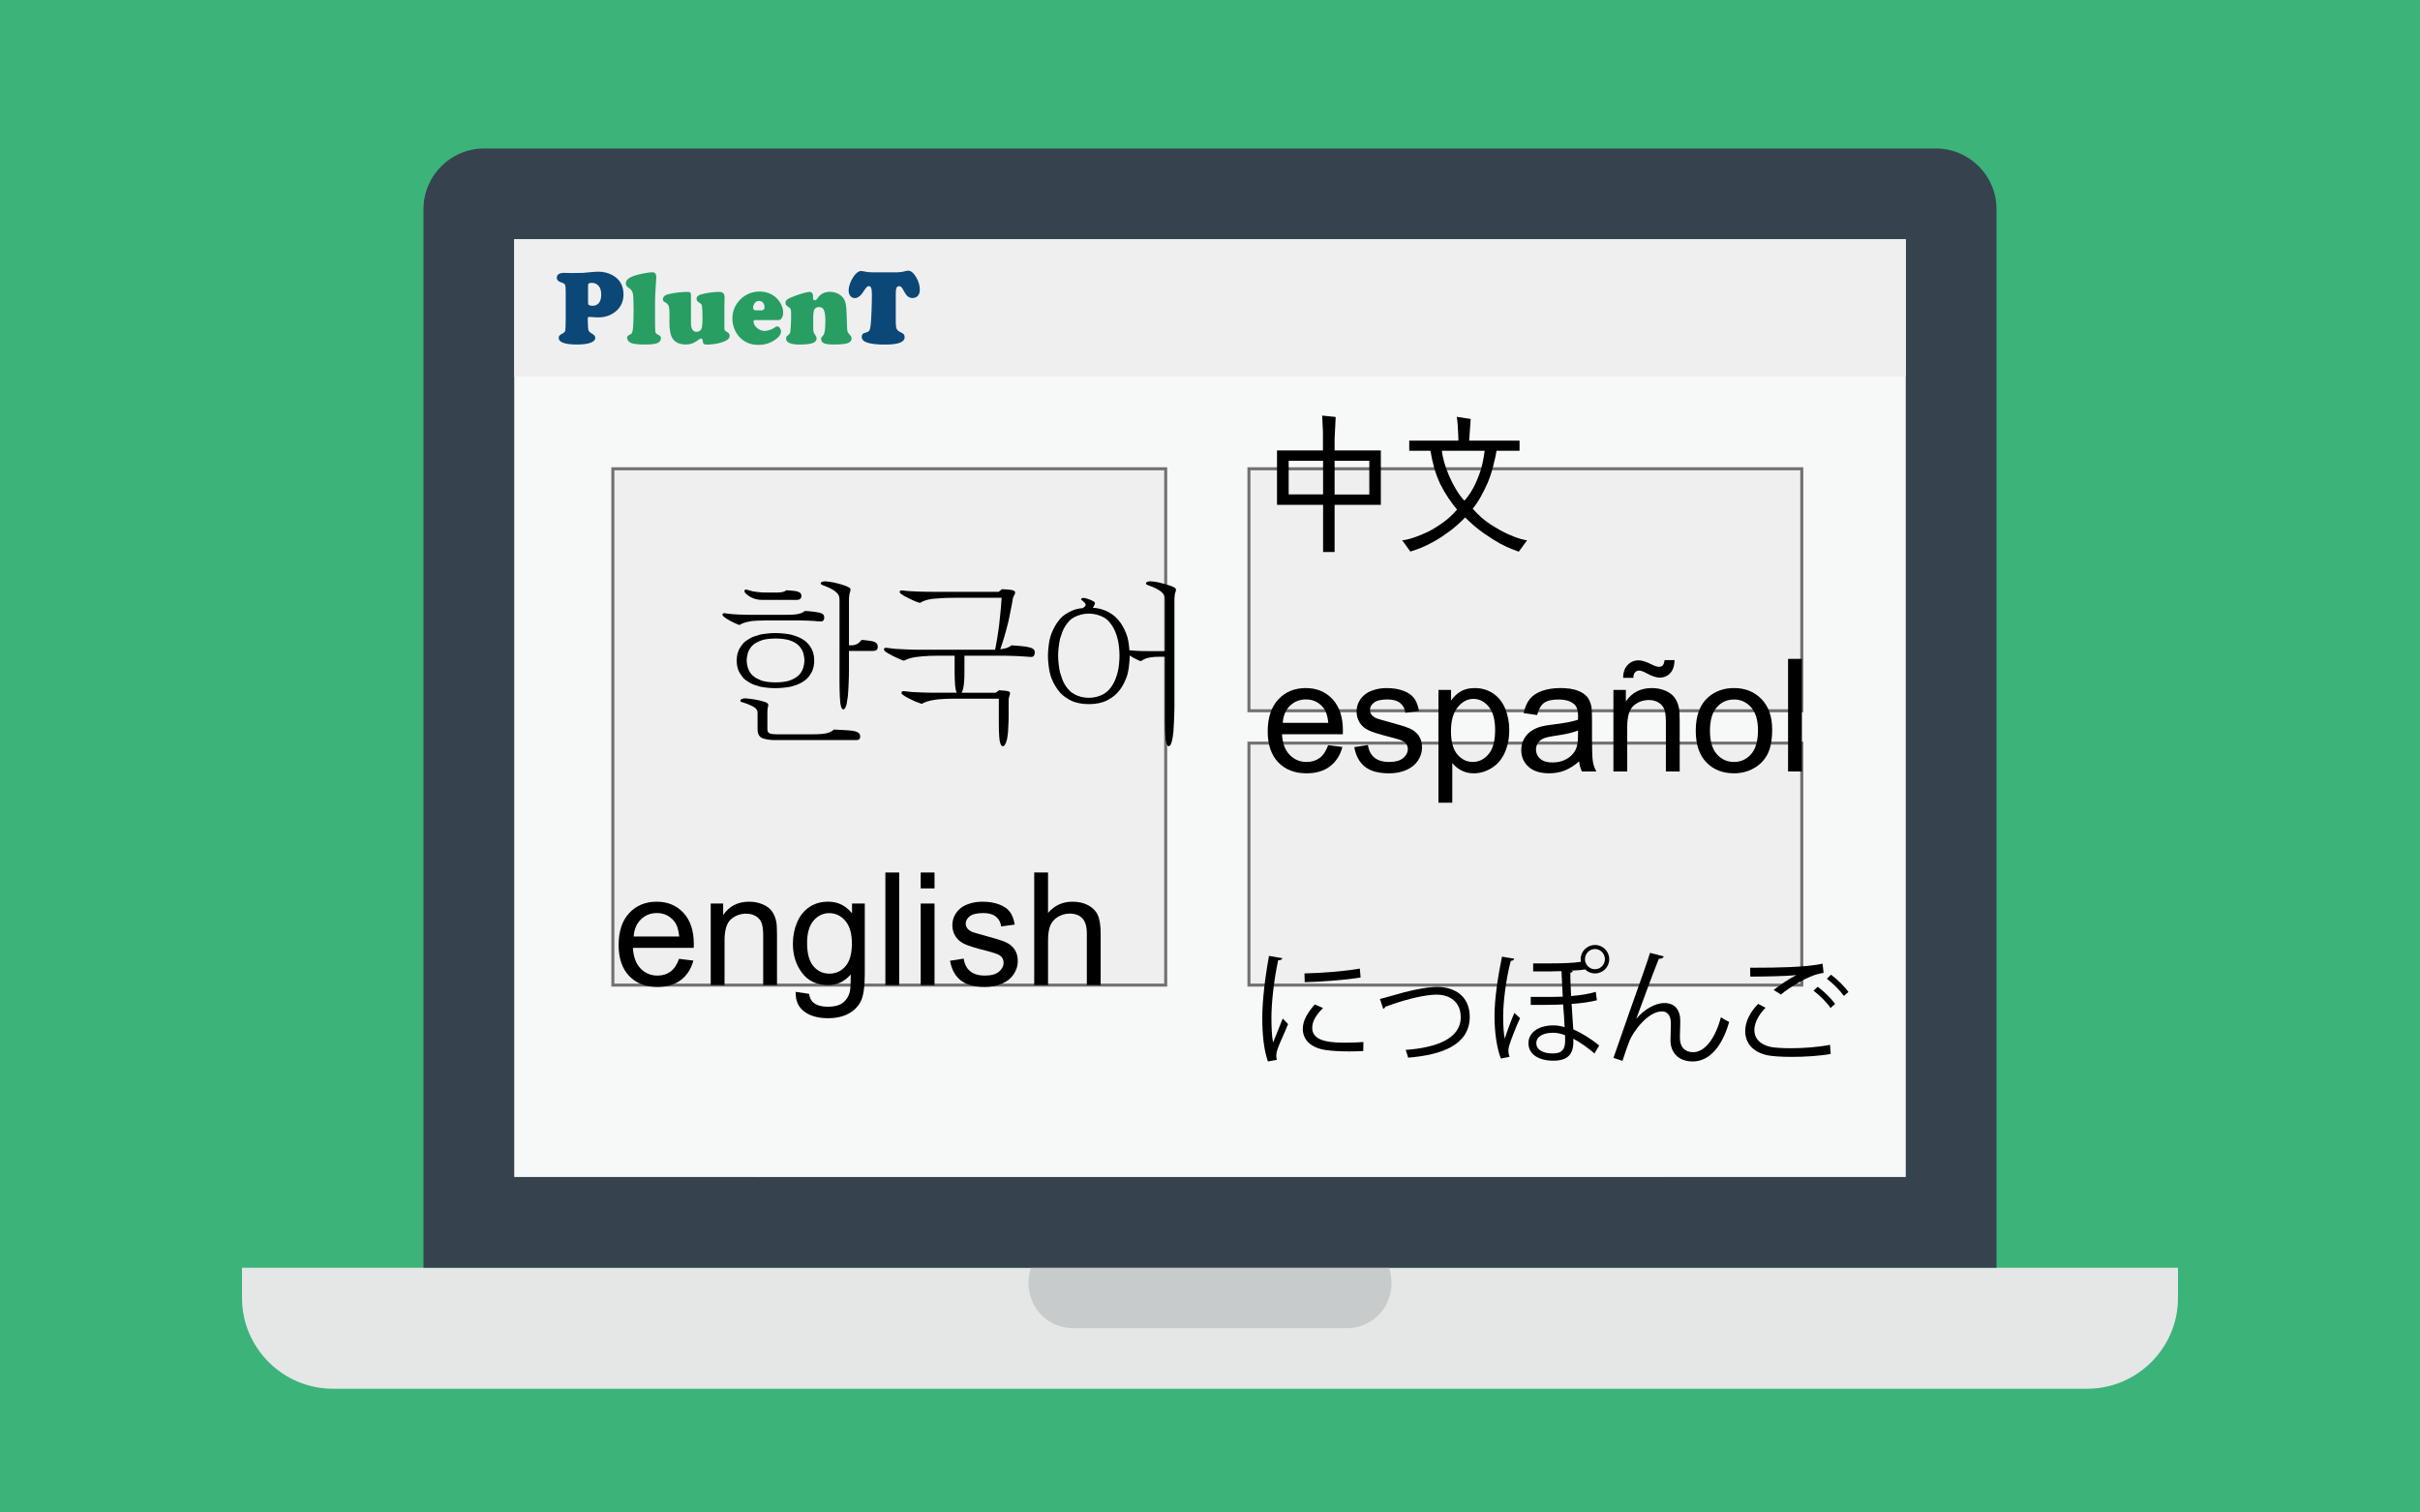 <?xml version="1.0" encoding="utf-8"?>
<!-- Generator: Adobe Illustrator 17.0.0, SVG Export Plug-In . SVG Version: 6.00 Build 0)  -->
<!DOCTYPE svg PUBLIC "-//W3C//DTD SVG 1.1//EN" "http://www.w3.org/Graphics/SVG/1.1/DTD/svg11.dtd">
<svg version="1.1" id="레이어_1" xmlns="http://www.w3.org/2000/svg" xmlns:xlink="http://www.w3.org/1999/xlink" x="0px"
	 y="0px" width="400px" height="250px" viewBox="0 0 400 250" enable-background="new 0 0 400 250" xml:space="preserve">
<rect fill="#3BB379" width="400" height="250"/>
<g>
	<path fill="#E4E7E6" d="M360,209.546v5c0,8.25-6.75,15-15,15H55c-8.25-0.001-15-6.75-15-15v-5H360L360,209.546z"/>
	<path fill="#C8CBCB" d="M177.5,204.546h45c4.25,0,7.5,3.25,7.5,7.5s-3.25,7.5-7.5,7.5h-45c-4.25,0-7.5-3.25-7.5-7.5
		C170,208.046,173.25,204.546,177.5,204.546z"/>
	<path fill="#36434E" d="M80,24.546h240c5.5,0,10,4.5,10,10v175H70v-175C70,29.046,74.5,24.546,80,24.546z"/>
	<path fill="#455663" d="M85,39.545h230v155H85V39.545z"/>
	<path fill="#7D8892" d="M140,174.545h120c8.25,0,15,6.75,15,15v5H125v-5C125,181.295,131.75,174.545,140,174.545z"/>
	<path fill="#E4E7E6" d="M155,164.545c5.5,0,10,4.5,10,10c0,5.5-4.5,10-10,10s-10-4.5-10-10C145,169.045,149.5,164.545,155,164.545z
		"/>
	<path fill="#E7C260" d="M185,164.545c5.5,0,10,4.5,10,10c0,5.5-4.5,10-10,10c-5.5,0-10-4.5-10-10
		C175,169.045,179.5,164.545,185,164.545z"/>
	<path fill="#E4E7E6" d="M215,164.545c5.5,0,10,4.5,10,10c0,5.5-4.5,10-10,10c-5.5,0-10-4.5-10-10
		C205,169.045,209.5,164.545,215,164.545z M245,164.545c5.5,0,10,4.5,10,10c0,5.5-4.5,10-10,10c-5.5,0-10-4.5-10-10
		C235,169.045,239.5,164.545,245,164.545z"/>
</g>
<rect x="85" y="39.545" fill="#F7F8F8" width="230" height="155"/>
<rect x="85" y="39.545" fill="#EFEFEF" width="230" height="22.708"/>
<rect x="101.299" y="77.483" fill="#EFEFEF" stroke="#727171" stroke-width="0.5" stroke-miterlimit="10" width="91.379" height="85.345"/>
<rect x="206.437" y="77.483" fill="#EFEFEF" stroke="#727171" stroke-width="0.5" stroke-miterlimit="10" width="91.379" height="40"/>
<rect x="206.437" y="122.828" fill="#EFEFEF" stroke="#727171" stroke-width="0.5" stroke-miterlimit="10" width="91.379" height="40"/>
<g>
	<path fill="#0B4777" d="M93.507,52.714V48.18c0-0.586-0.038-0.958-0.115-1.116c-0.076-0.158-0.284-0.286-0.622-0.384
		c-0.491-0.149-0.737-0.408-0.737-0.776c0-0.259,0.103-0.457,0.311-0.595c0.207-0.138,0.508-0.207,0.901-0.207
		c0.131,0,0.456,0.009,0.974,0.026h0.491c0.906-0.006,1.437-0.013,1.593-0.022c0.155-0.008,0.711-0.059,1.667-0.151
		c0.317-0.034,0.606-0.052,0.868-0.052c0.895,0,1.692,0.193,2.391,0.578c1.217,0.667,1.826,1.724,1.826,3.172
		c0,1.172-0.426,2.112-1.278,2.819c-0.802,0.661-1.774,0.991-2.915,0.991c-0.29,0-0.644-0.02-1.064-0.06
		c-0.224-0.017-0.363-0.026-0.418-0.026c-0.158,0-0.238,0.095-0.238,0.284v0.052l0.057,1.414c0.011,0.276,0.059,0.482,0.143,0.616
		c0.085,0.135,0.258,0.275,0.52,0.418c0.355,0.201,0.532,0.419,0.532,0.655c0,0.362-0.262,0.641-0.786,0.836
		c-0.524,0.195-1.266,0.293-2.227,0.293c-2.02,0-3.03-0.365-3.03-1.095c0-0.173,0.044-0.304,0.131-0.396
		c0.087-0.092,0.292-0.224,0.614-0.396c0.196-0.109,0.311-0.261,0.344-0.457C93.474,54.406,93.496,53.777,93.507,52.714z
		 M97.2,47.085v2.931c0,0.224,0.046,0.359,0.139,0.405c0.158,0.081,0.357,0.121,0.598,0.121c0.361,0,0.663-0.106,0.909-0.319
		c0.355-0.304,0.532-0.816,0.532-1.534c0-0.747-0.208-1.287-0.623-1.62c-0.262-0.212-0.579-0.319-0.95-0.319
		C97.402,46.749,97.2,46.861,97.2,47.085z"/>
	<path fill="#289E62" d="M108.272,49.938v2.767c0,1.224,0.018,1.937,0.053,2.138c0.036,0.201,0.171,0.356,0.405,0.465
		c0.202,0.092,0.337,0.178,0.405,0.259c0.068,0.081,0.103,0.195,0.103,0.345c0,0.19-0.064,0.362-0.192,0.517
		c-0.129,0.155-0.299,0.264-0.512,0.328c-0.393,0.126-1.056,0.19-1.99,0.19c-1.054,0-1.794-0.084-2.219-0.25
		c-0.197-0.074-0.358-0.191-0.483-0.349c-0.126-0.158-0.188-0.323-0.188-0.496c0-0.138,0.034-0.244,0.103-0.319
		c0.068-0.075,0.217-0.164,0.446-0.267c0.213-0.098,0.344-0.365,0.393-0.802c0.087-0.747,0.131-1.81,0.131-3.189
		c0-1.402-0.038-2.304-0.115-2.707c-0.076-0.402-0.268-0.701-0.573-0.897c-0.229-0.138-0.387-0.269-0.471-0.392
		c-0.085-0.123-0.127-0.274-0.127-0.452c0-0.282,0.128-0.527,0.385-0.737c0.256-0.21,0.666-0.404,1.228-0.582
		c0.377-0.121,0.865-0.236,1.466-0.345c0.601-0.109,1.037-0.164,1.31-0.164c0.431,0,0.647,0.282,0.647,0.845
		c0,0.184-0.027,0.606-0.082,1.267C108.323,48.14,108.283,49.082,108.272,49.938z"/>
	<path fill="#289E62" d="M114.209,48.68v4.672c0,1,0.314,1.5,0.942,1.5c0.158,0,0.314-0.047,0.467-0.142
		c0.153-0.095,0.259-0.211,0.319-0.349c0.12-0.276,0.18-0.891,0.18-1.845c0-0.942-0.03-1.586-0.09-1.931
		c-0.022-0.143-0.06-0.248-0.115-0.315c-0.055-0.066-0.158-0.142-0.311-0.229c-0.311-0.173-0.467-0.391-0.467-0.655
		c0-0.356,0.267-0.603,0.802-0.741c1.015-0.264,2.017-0.396,3.005-0.396c0.551,0,0.827,0.308,0.827,0.922
		c0,0.063-0.003,0.193-0.008,0.388c-0.011,0.276-0.02,0.612-0.024,1.008v3.801c0,0.195,0.158,0.374,0.475,0.535
		c0.267,0.138,0.401,0.339,0.401,0.603c0,0.517-0.582,0.917-1.744,1.198c-0.683,0.167-1.343,0.25-1.982,0.25
		c-0.262,0-0.441-0.032-0.536-0.095c-0.096-0.063-0.151-0.187-0.168-0.371c-0.027-0.356-0.131-0.535-0.311-0.535
		c-0.065,0-0.126,0.016-0.18,0.047c-0.055,0.032-0.221,0.148-0.5,0.349c-0.552,0.396-1.144,0.595-1.777,0.595
		c-1.048,0-1.788-0.319-2.219-0.957c-0.366-0.535-0.549-1.434-0.549-2.698c0-0.471,0.002-0.873,0.008-1.207c0-0.195,0-0.328,0-0.396
		c0-0.494-0.042-0.858-0.127-1.09c-0.085-0.233-0.239-0.415-0.463-0.548c-0.213-0.115-0.348-0.207-0.405-0.276
		s-0.086-0.164-0.086-0.284c0-0.437,0.314-0.727,0.942-0.871c1.07-0.247,2.14-0.371,3.21-0.371
		C114.048,48.249,114.209,48.392,114.209,48.68z"/>
	<path fill="#289E62" d="M128.654,52.912h-3.849c-0.169,0-0.254,0.077-0.254,0.233c0,0.374,0.192,0.726,0.577,1.056
		c0.385,0.33,0.798,0.496,1.241,0.496c0.262,0,0.553-0.053,0.872-0.16c0.319-0.106,0.583-0.237,0.79-0.392
		c0.186-0.138,0.333-0.207,0.442-0.207c0.142,0,0.281,0.092,0.418,0.276c0.136,0.184,0.205,0.374,0.205,0.569
		c0,0.414-0.246,0.813-0.737,1.198c-0.868,0.684-1.87,1.026-3.005,1.026c-1.147,0-2.108-0.35-2.882-1.052
		c-0.377-0.345-0.688-0.761-0.934-1.25c-0.322-0.649-0.483-1.333-0.483-2.052c0-0.965,0.278-1.833,0.835-2.603
		c0.48-0.667,1.092-1.164,1.834-1.491c0.557-0.247,1.16-0.371,1.81-0.371c1.037,0,1.919,0.31,2.645,0.931
		c0.366,0.31,0.661,0.678,0.884,1.104c0.256,0.483,0.385,0.954,0.385,1.414c0,0.374-0.073,0.68-0.221,0.918
		C129.08,52.793,128.889,52.912,128.654,52.912z M125.018,51.3h0.827c0.349,0,0.524-0.169,0.524-0.509
		c0-0.31-0.085-0.563-0.254-0.758c-0.169-0.195-0.391-0.293-0.663-0.293c-0.306,0-0.546,0.126-0.721,0.379
		c-0.164,0.236-0.246,0.474-0.246,0.715c0,0.172,0.04,0.293,0.119,0.362C124.684,51.266,124.821,51.3,125.018,51.3z"/>
	<path fill="#289E62" d="M139.914,51.369l0.115,3.034c0.011,0.23,0.045,0.4,0.102,0.509c0.058,0.109,0.225,0.319,0.504,0.629
		c0.082,0.092,0.123,0.221,0.123,0.388c0,0.379-0.216,0.644-0.647,0.793c-0.431,0.149-1.201,0.224-2.31,0.224
		c-0.753,0-1.285-0.069-1.597-0.207c-0.322-0.144-0.483-0.376-0.483-0.698c0-0.115,0.017-0.2,0.049-0.254
		c0.033-0.055,0.142-0.188,0.328-0.401c0.218-0.241,0.328-1.046,0.328-2.414c0-0.793-0.087-1.379-0.262-1.759
		c-0.142-0.304-0.404-0.457-0.786-0.457c-0.366,0-0.617,0.124-0.754,0.37c-0.136,0.247-0.205,0.695-0.205,1.345v1.707
		c0,0.339,0.02,0.572,0.062,0.698c0.041,0.126,0.176,0.37,0.405,0.732c0.06,0.103,0.09,0.221,0.09,0.354
		c0,0.339-0.224,0.589-0.672,0.75c-0.448,0.161-1.146,0.241-2.096,0.241c-1.518,0-2.277-0.33-2.277-0.991
		c0-0.138,0.023-0.243,0.07-0.315c0.046-0.072,0.157-0.174,0.331-0.306c0.142-0.109,0.232-0.234,0.27-0.375
		c0.038-0.141,0.073-0.487,0.107-1.039c0.038-0.655,0.057-1.342,0.057-2.06c0-0.396-0.029-0.656-0.086-0.78
		c-0.058-0.123-0.223-0.274-0.496-0.452c-0.235-0.155-0.352-0.345-0.352-0.569c0-0.23,0.095-0.418,0.286-0.565
		c0.191-0.146,0.584-0.332,1.179-0.556c0.524-0.195,1.029-0.361,1.515-0.496c0.486-0.135,0.819-0.203,0.999-0.203
		c0.164,0,0.302,0.063,0.413,0.19c0.112,0.126,0.168,0.276,0.168,0.448c0,0.017-0.003,0.089-0.008,0.216
		c-0.006,0.046-0.008,0.086-0.008,0.121c0,0.276,0.109,0.414,0.328,0.414c0.131,0,0.27-0.109,0.418-0.328
		c0.47-0.712,1.152-1.069,2.047-1.069c0.688,0,1.277,0.19,1.769,0.569c0.344,0.27,0.584,0.588,0.721,0.952
		C139.796,50.126,139.881,50.662,139.914,51.369z"/>
	<path fill="#0B4777" d="M144.098,45.008h4.316c0.464-0.017,0.887-0.083,1.269-0.198c0.164-0.046,0.308-0.069,0.434-0.069
		c0.442,0,0.872,0.345,1.29,1.034c0.418,0.69,0.627,1.4,0.627,2.129c0,0.5-0.145,0.865-0.434,1.095
		c-0.218,0.173-0.481,0.259-0.786,0.259c-0.29,0-0.54-0.085-0.754-0.254c-0.213-0.169-0.423-0.449-0.631-0.84
		c-0.18-0.356-0.322-0.589-0.426-0.698c-0.104-0.109-0.229-0.164-0.377-0.164c-0.202,0-0.347,0.089-0.434,0.267
		c-0.087,0.178-0.131,0.471-0.131,0.879v4.827c0,0.494,0.049,0.853,0.148,1.077s0.284,0.396,0.557,0.517
		c0.295,0.133,0.496,0.257,0.602,0.375c0.107,0.118,0.16,0.28,0.16,0.487c0,0.414-0.266,0.721-0.798,0.923s-1.35,0.302-2.453,0.302
		c-1.354,0-2.358-0.118-3.013-0.353c-0.551-0.195-0.827-0.511-0.827-0.948c0-0.236,0.098-0.419,0.295-0.552
		c0.049-0.029,0.243-0.098,0.582-0.207c0.208-0.063,0.351-0.184,0.43-0.362c0.079-0.178,0.143-0.52,0.193-1.026
		c0.044-0.448,0.084-1.173,0.123-2.176c0.038-1.003,0.057-1.872,0.057-2.607c0-0.517-0.038-0.885-0.115-1.104
		c-0.076-0.218-0.202-0.328-0.377-0.328c-0.213,0-0.42,0.161-0.623,0.483c-0.366,0.586-0.666,0.974-0.901,1.164
		c-0.278,0.224-0.548,0.336-0.811,0.336c-0.295,0-0.538-0.116-0.729-0.349c-0.191-0.233-0.287-0.53-0.287-0.892
		c0-0.356,0.077-0.749,0.229-1.177c0.153-0.428,0.357-0.823,0.614-1.185c0.415-0.586,0.824-0.879,1.228-0.879
		c0.109,0,0.235,0.017,0.377,0.052c0.295,0.063,0.536,0.107,0.725,0.129C143.635,44.996,143.853,45.008,144.098,45.008z"/>
</g>
<g>
	<path d="M126.494,102.552c-0.368,0-0.832,0.015-1.392,0.043c-0.561,0.029-0.918,0.063-1.073,0.102
		c-0.251,0.039-0.483,0.087-0.696,0.145c-0.213,0.058-0.368,0.106-0.464,0.145c-0.097,0.039-0.203,0.087-0.319,0.145
		c-0.116,0.058-0.222,0.116-0.319,0.174c-0.039,0-0.15-0.039-0.333-0.116c-0.184-0.077-0.363-0.155-0.537-0.232
		c-0.213-0.097-0.425-0.203-0.638-0.319c-0.213-0.116-0.426-0.241-0.638-0.377c-0.136-0.097-0.281-0.203-0.435-0.319
		c-0.155-0.116-0.232-0.232-0.232-0.348c0-0.097,0.039-0.164,0.116-0.203c0.077-0.039,0.174-0.048,0.29-0.029
		c0.097,0.02,0.271,0.043,0.522,0.072c0.251,0.029,0.464,0.054,0.638,0.073c0.193,0.02,0.58,0.043,1.16,0.072
		c0.58,0.029,1.131,0.044,1.653,0.044h6.061c0.329,0,0.706-0.01,1.131-0.029c0.425-0.019,0.783-0.067,1.073-0.145
		c0.193-0.039,0.381-0.106,0.565-0.203c0.184-0.096,0.314-0.183,0.392-0.261c0.271,0.02,0.512,0.034,0.725,0.043
		c0.212,0.01,0.435,0.034,0.667,0.072c0.174,0.02,0.348,0.044,0.522,0.073c0.174,0.029,0.357,0.063,0.551,0.102
		c0.174,0.039,0.343,0.116,0.507,0.232s0.247,0.31,0.247,0.58c0,0.193-0.048,0.348-0.145,0.464s-0.242,0.174-0.435,0.174
		c-0.077,0-0.237-0.009-0.479-0.029c-0.242-0.019-0.459-0.039-0.652-0.058c-0.193-0.019-0.585-0.039-1.174-0.058
		c-0.59-0.019-1.04-0.029-1.349-0.029H126.494z M128.175,113.746c-0.503,0-0.996-0.029-1.479-0.087s-0.851-0.116-1.102-0.174
		c-0.29-0.077-0.585-0.169-0.884-0.275c-0.3-0.106-0.565-0.227-0.797-0.363c-0.194-0.116-0.392-0.247-0.595-0.392
		s-0.362-0.285-0.479-0.42c-0.135-0.154-0.266-0.329-0.392-0.522c-0.126-0.193-0.228-0.357-0.304-0.493
		c-0.116-0.251-0.208-0.532-0.275-0.841c-0.068-0.309-0.102-0.638-0.102-0.986s0.033-0.677,0.102-0.986
		c0.067-0.309,0.159-0.589,0.275-0.841c0.077-0.154,0.178-0.323,0.304-0.507c0.125-0.184,0.256-0.353,0.392-0.508
		c0.116-0.135,0.275-0.275,0.479-0.42s0.401-0.275,0.595-0.392c0.232-0.135,0.498-0.256,0.797-0.362
		c0.299-0.106,0.594-0.198,0.884-0.275c0.251-0.058,0.619-0.116,1.102-0.174c0.483-0.058,0.976-0.087,1.479-0.087
		c0.502,0,0.996,0.029,1.479,0.087c0.483,0.058,0.851,0.116,1.102,0.174c0.29,0.077,0.584,0.169,0.885,0.275
		c0.299,0.106,0.565,0.228,0.797,0.362c0.212,0.116,0.416,0.247,0.609,0.392c0.193,0.145,0.348,0.286,0.464,0.42
		c0.155,0.155,0.29,0.324,0.406,0.508c0.116,0.184,0.212,0.353,0.29,0.507c0.116,0.251,0.208,0.532,0.275,0.841
		c0.067,0.31,0.102,0.638,0.102,0.986s-0.034,0.677-0.102,0.986c-0.068,0.31-0.16,0.59-0.275,0.841
		c-0.078,0.135-0.174,0.3-0.29,0.493c-0.116,0.193-0.251,0.368-0.406,0.522c-0.116,0.136-0.271,0.275-0.464,0.42
		c-0.193,0.145-0.396,0.276-0.609,0.392c-0.232,0.136-0.498,0.256-0.797,0.363c-0.3,0.106-0.595,0.198-0.885,0.275
		c-0.251,0.058-0.619,0.116-1.102,0.174S128.678,113.746,128.175,113.746z M126.377,116.008c0.135,0.039,0.271,0.102,0.406,0.188
		s0.203,0.188,0.203,0.305c0,0.135-0.024,0.28-0.072,0.435c-0.049,0.155-0.073,0.416-0.073,0.783v2.813
		c0,0.348,0.125,0.575,0.377,0.682c0.251,0.106,0.619,0.159,1.102,0.159h5.916c0.677,0,1.223-0.019,1.639-0.058
		c0.416-0.039,0.739-0.097,0.971-0.174c0.232-0.077,0.43-0.165,0.595-0.261c0.164-0.097,0.294-0.193,0.392-0.29
		c0.386,0.019,0.802,0.039,1.247,0.058c0.444,0.019,0.889,0.048,1.334,0.087c0.657,0.058,1.116,0.164,1.377,0.319
		c0.261,0.155,0.392,0.387,0.392,0.696c0,0.193-0.054,0.338-0.16,0.435c-0.106,0.097-0.256,0.145-0.45,0.145H128.06
		c-0.735,0-1.392-0.097-1.972-0.29s-0.87-0.706-0.87-1.537v-2.726c0-0.174-0.043-0.324-0.13-0.45
		c-0.087-0.125-0.179-0.227-0.275-0.304c-0.078-0.077-0.199-0.16-0.363-0.247s-0.314-0.16-0.449-0.218
		c-0.193-0.096-0.387-0.178-0.58-0.246c-0.193-0.068-0.358-0.121-0.493-0.16c-0.097-0.039-0.213-0.077-0.348-0.116
		c-0.136-0.039-0.203-0.096-0.203-0.174c0-0.135,0.077-0.242,0.232-0.319c0.154-0.077,0.357-0.116,0.609-0.116
		c0.135,0,0.377,0.024,0.725,0.073s0.638,0.092,0.87,0.13c0.251,0.039,0.531,0.097,0.841,0.174
		C125.961,115.882,126.204,115.95,126.377,116.008z M125.942,99.159c-0.387,0-0.745-0.048-1.073-0.145
		c-0.329-0.096-0.629-0.222-0.899-0.377c-0.193-0.116-0.396-0.266-0.609-0.449c-0.213-0.184-0.319-0.353-0.319-0.508
		c0-0.096,0.048-0.164,0.145-0.203c0.097-0.038,0.184-0.038,0.261,0c0.135,0.039,0.295,0.083,0.479,0.131s0.343,0.092,0.479,0.13
		c0.213,0.039,0.512,0.083,0.899,0.13c0.387,0.049,0.851,0.073,1.392,0.073h1.653c0.425,0,0.763-0.029,1.015-0.087
		c0.251-0.058,0.445-0.155,0.58-0.29c0.212,0.02,0.439,0.034,0.682,0.043c0.242,0.01,0.488,0.034,0.739,0.072
		c0.232,0.02,0.474,0.087,0.725,0.203c0.251,0.116,0.377,0.329,0.377,0.638c0,0.193-0.068,0.348-0.203,0.464
		c-0.136,0.116-0.319,0.174-0.551,0.174H125.942z M128.175,112.789c0.445,0,0.855-0.024,1.232-0.072
		c0.377-0.048,0.672-0.102,0.885-0.16c0.212-0.058,0.43-0.14,0.652-0.247c0.222-0.106,0.401-0.198,0.537-0.275
		c0.135-0.096,0.275-0.203,0.42-0.319c0.145-0.116,0.266-0.242,0.363-0.377c0.135-0.174,0.246-0.353,0.333-0.537
		c0.087-0.184,0.149-0.343,0.188-0.479c0.038-0.135,0.077-0.314,0.116-0.537c0.039-0.222,0.058-0.43,0.058-0.624
		c0-0.193-0.02-0.401-0.058-0.623c-0.039-0.222-0.078-0.401-0.116-0.537c-0.039-0.155-0.102-0.319-0.188-0.493
		c-0.087-0.174-0.199-0.348-0.333-0.522c-0.097-0.135-0.218-0.266-0.363-0.392c-0.145-0.125-0.286-0.227-0.42-0.304
		c-0.136-0.097-0.314-0.193-0.537-0.29s-0.44-0.174-0.652-0.232c-0.213-0.058-0.507-0.111-0.885-0.16
		c-0.377-0.048-0.788-0.073-1.232-0.073c-0.425,0-0.826,0.025-1.204,0.073c-0.377,0.048-0.672,0.102-0.884,0.16
		c-0.193,0.058-0.401,0.135-0.624,0.232c-0.223,0.097-0.411,0.193-0.565,0.29c-0.136,0.077-0.275,0.179-0.42,0.304
		c-0.145,0.126-0.266,0.256-0.363,0.392c-0.135,0.174-0.246,0.348-0.333,0.522c-0.087,0.174-0.15,0.338-0.188,0.493
		c-0.039,0.135-0.077,0.314-0.116,0.537c-0.039,0.222-0.058,0.43-0.058,0.623c0,0.194,0.019,0.402,0.058,0.624
		c0.039,0.223,0.077,0.402,0.116,0.537c0.039,0.136,0.102,0.295,0.188,0.479c0.087,0.184,0.198,0.362,0.333,0.537
		c0.097,0.135,0.218,0.261,0.363,0.377c0.145,0.116,0.285,0.223,0.42,0.319c0.154,0.078,0.343,0.169,0.565,0.275
		c0.222,0.107,0.43,0.189,0.624,0.247c0.212,0.058,0.507,0.112,0.884,0.16C127.349,112.765,127.75,112.789,128.175,112.789z
		 M140.674,106.67c0.232,0,0.439-0.024,0.624-0.073c0.184-0.048,0.372-0.14,0.565-0.275c0.116-0.097,0.227-0.198,0.333-0.305
		c0.106-0.106,0.179-0.188,0.218-0.246c0.212,0.019,0.435,0.039,0.667,0.058c0.232,0.02,0.464,0.049,0.696,0.087
		c0.367,0.039,0.677,0.13,0.928,0.275c0.251,0.145,0.377,0.382,0.377,0.71c0,0.251-0.068,0.43-0.203,0.537s-0.31,0.159-0.522,0.159
		h-4.031v3.045c0,0.31-0.005,0.706-0.015,1.189c-0.01,0.484-0.024,0.89-0.043,1.218c-0.02,0.348-0.039,0.725-0.058,1.131
		c-0.02,0.406-0.039,0.667-0.058,0.783c-0.02,0.135-0.043,0.314-0.072,0.537c-0.029,0.222-0.063,0.44-0.102,0.652
		c-0.02,0.174-0.058,0.333-0.116,0.479s-0.106,0.266-0.145,0.362c-0.039,0.078-0.087,0.141-0.145,0.188
		c-0.058,0.049-0.116,0.073-0.174,0.073c-0.097,0-0.169-0.039-0.217-0.116c-0.049-0.077-0.092-0.154-0.131-0.232
		c-0.02-0.077-0.043-0.174-0.072-0.29c-0.029-0.116-0.054-0.232-0.073-0.348c-0.02-0.135-0.034-0.285-0.043-0.449
		c-0.01-0.164-0.024-0.363-0.043-0.595c-0.02-0.328-0.034-0.763-0.043-1.305c-0.01-0.541-0.015-0.967-0.015-1.276V99.13
		c0-0.193-0.024-0.372-0.072-0.537c-0.048-0.164-0.111-0.294-0.188-0.392c-0.078-0.096-0.165-0.193-0.261-0.29
		c-0.097-0.096-0.203-0.184-0.319-0.261c-0.135-0.097-0.286-0.188-0.45-0.275c-0.164-0.087-0.304-0.16-0.42-0.218
		c-0.135-0.058-0.28-0.121-0.435-0.188c-0.155-0.067-0.29-0.121-0.406-0.16c-0.097-0.038-0.213-0.087-0.348-0.145
		c-0.135-0.058-0.203-0.135-0.203-0.232c0-0.116,0.077-0.203,0.232-0.261c0.154-0.058,0.328-0.087,0.522-0.087
		c0.116,0,0.367,0.029,0.754,0.087c0.386,0.058,0.734,0.126,1.044,0.203c0.251,0.058,0.507,0.126,0.769,0.203
		c0.261,0.078,0.526,0.165,0.797,0.261c0.193,0.078,0.377,0.165,0.551,0.261c0.174,0.097,0.261,0.223,0.261,0.377
		c0,0.078-0.02,0.174-0.058,0.29c-0.039,0.116-0.077,0.242-0.116,0.377c-0.02,0.116-0.039,0.271-0.058,0.464
		c-0.02,0.193-0.029,0.338-0.029,0.435v7.627H140.674z"/>
	<path d="M164.483,107.395c0.077-0.348,0.145-0.711,0.203-1.088s0.116-0.71,0.174-1c0.058-0.367,0.111-0.72,0.16-1.059
		c0.048-0.338,0.092-0.662,0.13-0.971c0.039-0.387,0.087-0.855,0.145-1.407c0.058-0.551,0.097-0.923,0.116-1.116
		c0.019-0.212,0.043-0.522,0.072-0.928c0.029-0.406,0.053-0.744,0.073-1.015h-7.975c-0.657,0-1.319,0.02-1.986,0.058
		c-0.667,0.039-1.165,0.078-1.494,0.116c-0.29,0.039-0.546,0.087-0.769,0.145c-0.223,0.058-0.411,0.116-0.565,0.174
		c-0.155,0.058-0.286,0.116-0.392,0.174c-0.106,0.058-0.208,0.116-0.304,0.174c-0.039,0-0.145-0.029-0.319-0.087
		c-0.174-0.058-0.329-0.116-0.464-0.174c-0.136-0.058-0.28-0.121-0.435-0.188c-0.155-0.067-0.31-0.14-0.464-0.217
		c-0.155-0.077-0.314-0.16-0.479-0.247c-0.165-0.087-0.324-0.169-0.479-0.247c-0.136-0.096-0.29-0.198-0.464-0.304
		c-0.174-0.106-0.261-0.218-0.261-0.333c0-0.135,0.058-0.218,0.174-0.247c0.116-0.029,0.213-0.034,0.29-0.015
		c0.116,0.02,0.285,0.039,0.508,0.058c0.222,0.02,0.43,0.039,0.624,0.058c0.348,0.019,0.86,0.043,1.537,0.072
		s1.566,0.043,2.668,0.043h10.556l0.551-0.435c0.271,0.02,0.536,0.034,0.797,0.043c0.261,0.01,0.498,0.034,0.71,0.073
		c0.154,0.02,0.305,0.063,0.449,0.13c0.146,0.068,0.219,0.169,0.219,0.305s-0.055,0.29-0.16,0.464s-0.18,0.358-0.217,0.551
		c-0.039,0.271-0.098,0.604-0.174,1c-0.078,0.396-0.146,0.73-0.203,1c-0.078,0.368-0.156,0.759-0.232,1.175
		c-0.078,0.416-0.165,0.788-0.261,1.116c-0.078,0.31-0.179,0.701-0.304,1.175c-0.126,0.474-0.237,0.855-0.333,1.146
		c-0.078,0.271-0.17,0.561-0.276,0.87c-0.106,0.309-0.208,0.609-0.304,0.899c0.019-0.019,0.039-0.029,0.058-0.029s0.039,0,0.058,0
		c0.212-0.039,0.435-0.082,0.667-0.13c0.232-0.048,0.416-0.111,0.551-0.188c0.096-0.039,0.188-0.087,0.275-0.145
		c0.086-0.058,0.168-0.116,0.247-0.174c0.27,0.02,0.518,0.034,0.74,0.043c0.221,0.01,0.486,0.034,0.797,0.072
		c0.309,0.02,0.58,0.049,0.813,0.087c0.23,0.039,0.453,0.087,0.666,0.145c0.193,0.039,0.381,0.121,0.566,0.247
		c0.184,0.126,0.275,0.324,0.275,0.595c0,0.193-0.049,0.367-0.146,0.522c-0.096,0.155-0.279,0.222-0.551,0.203
		c-0.193-0.019-0.4-0.034-0.623-0.043s-0.439-0.024-0.652-0.044c-0.232-0.019-0.662-0.043-1.291-0.072
		c-0.628-0.029-1.203-0.043-1.725-0.043h-6.641v2.755c0,0.29-0.005,0.604-0.015,0.942c-0.01,0.339-0.034,0.663-0.072,0.972
		c-0.02,0.193-0.058,0.431-0.116,0.71c-0.058,0.28-0.145,0.527-0.261,0.74h5.626l0.58-0.406c0.232,0.02,0.435,0.034,0.609,0.043
		c0.174,0.01,0.328,0.024,0.464,0.043c0.193,0.02,0.362,0.058,0.507,0.116s0.218,0.145,0.218,0.261c0,0.136-0.039,0.305-0.116,0.508
		c-0.078,0.203-0.116,0.44-0.116,0.71v2.639c0,0.252-0.005,0.537-0.015,0.856c-0.01,0.319-0.024,0.614-0.043,0.884
		c-0.02,0.271-0.034,0.532-0.043,0.783c-0.01,0.251-0.034,0.473-0.073,0.667c-0.02,0.135-0.043,0.29-0.072,0.464
		c-0.029,0.174-0.063,0.309-0.102,0.406c-0.039,0.135-0.078,0.247-0.116,0.333c-0.039,0.087-0.087,0.179-0.145,0.276
		c-0.039,0.077-0.092,0.14-0.159,0.188c-0.068,0.048-0.131,0.072-0.188,0.072c-0.078,0-0.145-0.029-0.203-0.087
		s-0.106-0.126-0.145-0.203c-0.039-0.097-0.073-0.203-0.102-0.319c-0.029-0.116-0.054-0.213-0.072-0.29
		c-0.02-0.097-0.034-0.208-0.044-0.333c-0.01-0.126-0.024-0.286-0.043-0.479c-0.02-0.213-0.034-0.542-0.043-0.986
		c-0.01-0.445-0.014-0.822-0.014-1.131v-4.031h-7.337c-0.696,0-1.348,0.02-1.958,0.058c-0.609,0.039-1.02,0.077-1.232,0.116
		c-0.271,0.039-0.518,0.083-0.739,0.131c-0.223,0.048-0.42,0.101-0.595,0.159c-0.155,0.058-0.304,0.116-0.449,0.174
		c-0.145,0.058-0.276,0.125-0.392,0.203c-0.078,0-0.228-0.043-0.45-0.13s-0.44-0.169-0.652-0.247
		c-0.213-0.097-0.469-0.217-0.769-0.362c-0.3-0.145-0.556-0.275-0.769-0.392c-0.135-0.097-0.295-0.203-0.479-0.319
		c-0.184-0.116-0.275-0.242-0.275-0.377c0-0.097,0.043-0.169,0.13-0.218c0.087-0.048,0.188-0.063,0.305-0.043
		c0.116,0.02,0.323,0.043,0.624,0.073c0.299,0.029,0.526,0.053,0.682,0.072c0.328,0.02,0.85,0.043,1.566,0.072
		c0.715,0.029,1.546,0.044,2.494,0.044h3.335c-0.077-0.155-0.135-0.338-0.174-0.551c-0.039-0.212-0.068-0.396-0.087-0.551
		c-0.02-0.271-0.039-0.609-0.058-1.015c-0.02-0.406-0.029-0.725-0.029-0.957v-3.045h-2.61c-1.083,0-2.04,0.039-2.871,0.116
		c-0.832,0.078-1.412,0.165-1.74,0.261c-0.193,0.058-0.382,0.121-0.565,0.188c-0.184,0.068-0.373,0.15-0.565,0.247
		c-0.078,0-0.247-0.053-0.507-0.16c-0.261-0.106-0.498-0.208-0.711-0.304c-0.232-0.097-0.464-0.208-0.696-0.333
		s-0.455-0.247-0.667-0.363c-0.174-0.097-0.343-0.208-0.507-0.333c-0.165-0.125-0.247-0.247-0.247-0.362
		c0-0.097,0.043-0.169,0.13-0.218c0.087-0.048,0.188-0.063,0.305-0.043c0.174,0.02,0.406,0.049,0.696,0.087
		c0.29,0.039,0.541,0.068,0.754,0.087c0.348,0.019,0.918,0.048,1.711,0.087c0.792,0.039,1.595,0.058,2.407,0.058h10.411
		c0.386,0,0.749,0,1.087,0C163.937,107.395,164.231,107.395,164.483,107.395z"/>
	<path d="M191.598,108.555c-0.58,0-1.054,0.034-1.421,0.102c-0.367,0.068-0.629,0.13-0.783,0.188
		c-0.136,0.058-0.271,0.121-0.406,0.188c-0.135,0.068-0.271,0.15-0.405,0.247c-0.078,0-0.257-0.067-0.537-0.203
		c-0.28-0.135-0.526-0.261-0.739-0.377c-0.077-0.039-0.169-0.091-0.275-0.159s-0.208-0.131-0.305-0.189
		c0,0.6-0.049,1.252-0.145,1.958c-0.098,0.706-0.242,1.301-0.436,1.784c-0.174,0.445-0.367,0.855-0.58,1.232
		s-0.483,0.75-0.812,1.117c-0.271,0.31-0.585,0.585-0.942,0.826c-0.358,0.242-0.701,0.44-1.03,0.595
		c-0.289,0.135-0.677,0.256-1.159,0.362c-0.483,0.106-1.035,0.16-1.653,0.16c-0.6,0-1.146-0.053-1.639-0.16
		c-0.493-0.106-0.885-0.227-1.175-0.362c-0.328-0.154-0.672-0.353-1.029-0.595c-0.357-0.241-0.672-0.517-0.942-0.826
		c-0.31-0.367-0.575-0.74-0.798-1.117c-0.222-0.377-0.42-0.788-0.594-1.232c-0.193-0.502-0.339-1.106-0.436-1.813
		c-0.097-0.706-0.145-1.329-0.145-1.871c0-0.541,0.048-1.169,0.145-1.885s0.242-1.314,0.436-1.798
		c0.174-0.444,0.367-0.855,0.58-1.232c0.212-0.377,0.474-0.749,0.782-1.116c0.271-0.329,0.59-0.614,0.957-0.855
		s0.716-0.43,1.044-0.566c0.213-0.096,0.474-0.188,0.783-0.275s0.647-0.14,1.016-0.159c0.154-0.097,0.271-0.184,0.348-0.261
		c0.077-0.077,0.125-0.154,0.145-0.232c0-0.116-0.028-0.217-0.087-0.305c-0.058-0.087-0.135-0.169-0.231-0.246
		c-0.078-0.097-0.174-0.179-0.29-0.247s-0.165-0.131-0.146-0.188c0.039-0.097,0.106-0.16,0.203-0.188
		c0.097-0.029,0.193-0.034,0.29-0.015c0.174,0.02,0.357,0.063,0.551,0.13c0.193,0.068,0.367,0.13,0.522,0.188
		c0.154,0.058,0.313,0.136,0.479,0.232c0.164,0.097,0.246,0.213,0.246,0.348c-0.039,0.136-0.092,0.261-0.159,0.377
		c-0.068,0.116-0.131,0.232-0.188,0.348c0.464,0.02,0.88,0.083,1.247,0.188c0.367,0.106,0.667,0.208,0.898,0.304
		c0.329,0.136,0.672,0.329,1.03,0.58c0.357,0.251,0.671,0.532,0.942,0.841c0.328,0.367,0.599,0.739,0.812,1.116
		s0.406,0.788,0.58,1.232c0.154,0.368,0.275,0.803,0.362,1.305c0.088,0.503,0.141,0.986,0.16,1.45
		c0.192,0.02,0.381,0.034,0.565,0.043c0.184,0.01,0.362,0.024,0.536,0.043c0.174,0.02,0.459,0.034,0.855,0.043
		s0.836,0.015,1.319,0.015h2.61v-8.468c0-0.193-0.02-0.367-0.058-0.522c-0.039-0.154-0.098-0.29-0.175-0.406
		c-0.077-0.097-0.164-0.198-0.261-0.305c-0.097-0.106-0.213-0.198-0.348-0.275c-0.136-0.097-0.275-0.184-0.421-0.261
		c-0.145-0.077-0.295-0.154-0.449-0.232c-0.136-0.058-0.285-0.121-0.449-0.188c-0.165-0.067-0.305-0.121-0.421-0.16
		c-0.116-0.038-0.237-0.087-0.362-0.145c-0.126-0.058-0.188-0.135-0.188-0.232c0-0.116,0.077-0.203,0.231-0.261
		c0.155-0.058,0.329-0.087,0.522-0.087c0.116,0,0.353,0.024,0.711,0.072c0.357,0.048,0.7,0.121,1.029,0.218
		c0.231,0.058,0.502,0.13,0.812,0.217s0.6,0.179,0.87,0.275c0.193,0.078,0.372,0.165,0.536,0.261s0.247,0.222,0.247,0.377
		c0,0.078-0.02,0.169-0.059,0.275c-0.038,0.106-0.077,0.228-0.115,0.362c-0.02,0.116-0.039,0.271-0.059,0.464
		s-0.028,0.338-0.028,0.435v17.748c0,0.387-0.011,0.865-0.029,1.435c-0.02,0.571-0.039,1.02-0.058,1.349
		c-0.02,0.58-0.049,1.068-0.088,1.464c-0.038,0.396-0.077,0.682-0.115,0.856c-0.039,0.251-0.083,0.464-0.131,0.638
		c-0.049,0.174-0.092,0.309-0.131,0.406c-0.039,0.096-0.092,0.188-0.159,0.275c-0.068,0.087-0.15,0.13-0.246,0.13
		c-0.078,0-0.146-0.043-0.203-0.13c-0.059-0.087-0.106-0.169-0.146-0.247c-0.02-0.097-0.043-0.208-0.072-0.333
		c-0.029-0.126-0.054-0.256-0.072-0.392c-0.02-0.271-0.034-0.503-0.044-0.696c-0.01-0.193-0.024-0.464-0.043-0.812
		c-0.02-0.426-0.029-0.986-0.029-1.682c0-0.696,0-1.16,0-1.392v-9.106H191.598z M179.969,115.341c0.444,0,0.87-0.053,1.276-0.16
		c0.405-0.106,0.754-0.236,1.044-0.392c0.386-0.212,0.705-0.454,0.957-0.725c0.251-0.271,0.454-0.532,0.608-0.783
		c0.213-0.329,0.392-0.686,0.537-1.073c0.145-0.387,0.256-0.735,0.333-1.044c0.097-0.328,0.174-0.768,0.232-1.319
		c0.058-0.551,0.087-1.039,0.087-1.464c0-0.445-0.029-0.938-0.087-1.479c-0.059-0.541-0.136-0.976-0.232-1.305
		c-0.077-0.329-0.188-0.681-0.333-1.059c-0.146-0.377-0.324-0.729-0.537-1.058c-0.154-0.251-0.357-0.517-0.608-0.798
		c-0.252-0.28-0.571-0.517-0.957-0.71c-0.29-0.154-0.639-0.285-1.044-0.392c-0.406-0.106-0.832-0.159-1.276-0.159
		c-0.426,0-0.846,0.053-1.262,0.159c-0.416,0.107-0.769,0.237-1.059,0.392c-0.387,0.193-0.706,0.431-0.957,0.71
		c-0.251,0.281-0.454,0.546-0.608,0.798c-0.213,0.329-0.388,0.681-0.522,1.058c-0.136,0.377-0.251,0.73-0.348,1.059
		c-0.078,0.329-0.15,0.764-0.218,1.305c-0.067,0.542-0.102,1.034-0.102,1.479c0,0.425,0.034,0.914,0.102,1.464
		c0.067,0.551,0.14,0.991,0.218,1.319c0.097,0.31,0.212,0.658,0.348,1.044c0.135,0.387,0.31,0.744,0.522,1.073
		c0.154,0.251,0.357,0.513,0.608,0.783c0.251,0.271,0.57,0.512,0.957,0.725c0.29,0.155,0.639,0.286,1.044,0.392
		C179.099,115.288,179.524,115.341,179.969,115.341z"/>
</g>
<g>
	<path d="M112.242,158.486l2.361,0.292c-0.373,1.379-1.062,2.45-2.069,3.212s-2.293,1.143-3.859,1.143
		c-1.972,0-3.536-0.607-4.691-1.822c-1.155-1.214-1.733-2.918-1.733-5.109c0-2.269,0.584-4.029,1.752-5.281
		c1.168-1.253,2.683-1.879,4.545-1.879c1.803,0,3.275,0.613,4.418,1.841c1.143,1.227,1.714,2.953,1.714,5.18
		c0,0.135-0.004,0.338-0.013,0.609h-10.055c0.084,1.48,0.503,2.615,1.257,3.402s1.693,1.181,2.818,1.181
		c0.838,0,1.553-0.221,2.146-0.66C111.425,160.153,111.895,159.451,112.242,158.486z M104.739,154.792h7.528
		c-0.102-1.135-0.389-1.985-0.863-2.552c-0.728-0.881-1.671-1.32-2.831-1.32c-1.049,0-1.932,0.351-2.647,1.054
		C105.211,152.676,104.815,153.615,104.739,154.792z"/>
	<path d="M117.473,162.828v-13.482h2.057v1.917c0.99-1.481,2.42-2.222,4.291-2.222c0.813,0,1.56,0.146,2.241,0.438
		s1.191,0.675,1.53,1.149c0.338,0.474,0.576,1.036,0.711,1.688c0.084,0.423,0.127,1.163,0.127,2.222v8.29h-2.285v-8.201
		c0-0.932-0.089-1.627-0.267-2.089c-0.178-0.461-0.493-0.829-0.946-1.104c-0.453-0.274-0.984-0.412-1.593-0.412
		c-0.973,0-1.813,0.309-2.52,0.927c-0.707,0.617-1.06,1.79-1.06,3.517v7.363H117.473z"/>
	<path d="M131.514,163.945l2.222,0.33c0.093,0.686,0.351,1.185,0.774,1.498c0.567,0.423,1.341,0.635,2.323,0.635
		c1.058,0,1.875-0.212,2.45-0.635c0.576-0.424,0.965-1.016,1.168-1.777c0.119-0.466,0.173-1.443,0.165-2.933
		c-0.999,1.176-2.243,1.765-3.732,1.765c-1.854,0-3.288-0.669-4.304-2.006c-1.016-1.338-1.523-2.941-1.523-4.812
		c0-1.287,0.233-2.474,0.698-3.562c0.465-1.087,1.141-1.928,2.025-2.52c0.884-0.593,1.923-0.889,3.117-0.889
		c1.591,0,2.903,0.643,3.936,1.93v-1.625h2.107V161c0,2.099-0.214,3.586-0.641,4.462s-1.104,1.568-2.031,2.076
		s-2.067,0.762-3.421,0.762c-1.608,0-2.907-0.362-3.897-1.086S131.48,165.4,131.514,163.945z M133.405,155.846
		c0,1.769,0.351,3.06,1.054,3.872s1.583,1.219,2.641,1.219c1.049,0,1.93-0.404,2.641-1.213c0.711-0.808,1.066-2.075,1.066-3.802
		c0-1.65-0.366-2.895-1.098-3.732s-1.614-1.257-2.647-1.257c-1.016,0-1.879,0.412-2.59,1.237S133.405,154.221,133.405,155.846z"/>
	<path d="M146.342,162.828v-18.611h2.285v18.611H146.342z"/>
	<path d="M152.182,146.845v-2.628h2.285v2.628H152.182z M152.182,162.828v-13.482h2.285v13.482H152.182z"/>
	<path d="M157.031,158.804l2.26-0.355c0.127,0.905,0.48,1.6,1.06,2.082c0.58,0.482,1.391,0.724,2.432,0.724
		c1.05,0,1.828-0.214,2.336-0.642c0.508-0.427,0.762-0.929,0.762-1.504c0-0.517-0.225-0.923-0.673-1.219
		c-0.313-0.203-1.092-0.462-2.336-0.774c-1.676-0.424-2.837-0.789-3.485-1.099c-0.646-0.309-1.138-0.736-1.473-1.282
		c-0.334-0.546-0.501-1.148-0.501-1.809c0-0.602,0.138-1.157,0.413-1.67c0.274-0.512,0.649-0.938,1.123-1.275
		c0.355-0.263,0.84-0.484,1.453-0.667c0.614-0.182,1.272-0.272,1.975-0.272c1.058,0,1.986,0.152,2.787,0.457
		c0.799,0.305,1.39,0.717,1.771,1.237s0.644,1.217,0.787,2.089l-2.234,0.305c-0.102-0.694-0.396-1.236-0.882-1.625
		c-0.487-0.39-1.175-0.584-2.063-0.584c-1.05,0-1.799,0.173-2.247,0.521c-0.448,0.347-0.673,0.753-0.673,1.219
		c0,0.296,0.093,0.563,0.279,0.8c0.187,0.245,0.479,0.448,0.876,0.609c0.229,0.084,0.901,0.279,2.019,0.584
		c1.616,0.432,2.744,0.785,3.384,1.06c0.639,0.275,1.14,0.675,1.504,1.2c0.364,0.524,0.546,1.176,0.546,1.955
		c0,0.762-0.222,1.479-0.667,2.151c-0.443,0.673-1.085,1.193-1.923,1.562s-1.786,0.553-2.844,0.553
		c-1.752,0-3.087-0.364-4.005-1.092C157.871,161.313,157.285,160.233,157.031,158.804z"/>
	<path d="M170.945,162.828v-18.611h2.285v6.678c1.066-1.236,2.412-1.854,4.037-1.854c0.999,0,1.866,0.196,2.603,0.59
		s1.264,0.938,1.58,1.632c0.318,0.693,0.477,1.701,0.477,3.021v8.544h-2.285v-8.544c0-1.143-0.248-1.975-0.742-2.495
		c-0.496-0.521-1.196-0.78-2.102-0.78c-0.677,0-1.314,0.176-1.91,0.526c-0.598,0.352-1.022,0.827-1.276,1.429
		c-0.254,0.601-0.381,1.43-0.381,2.488v7.376H170.945z"/>
</g>
<g>
	<path d="M228.238,83.443h-7.643v7.795h-1.904v-7.795h-7.617v-8.988h7.592v-3.148l-0.127-2.615l2.234,0.229l-0.178,3.656v1.879
		h7.643V83.443z M218.691,81.716v-5.561h-5.688v5.561H218.691z M226.334,81.742v-5.586h-5.738v5.586H226.334z"/>
	<path d="M252.41,89.308l-1.371,1.879c-0.187-0.068-0.559-0.208-1.117-0.419c-0.559-0.212-1.235-0.529-2.031-0.952
		c-0.796-0.44-1.688-1.007-2.679-1.701c-0.99-0.694-2.002-1.557-3.034-2.59c-0.829,0.863-1.688,1.625-2.577,2.285
		s-1.739,1.219-2.552,1.676s-1.57,0.825-2.272,1.104s-1.257,0.47-1.663,0.571l-1.346-1.854c0.542-0.051,1.189-0.203,1.942-0.457
		s1.553-0.584,2.399-0.99c0.847-0.44,1.676-0.956,2.488-1.549c0.813-0.592,1.558-1.286,2.234-2.082
		c-0.457-0.542-0.931-1.176-1.422-1.904c-0.491-0.728-0.939-1.498-1.346-2.311c-0.423-0.897-0.766-1.819-1.028-2.768
		c-0.263-0.948-0.461-1.862-0.597-2.742h-3.504V72.83h8.125c0-0.017-0.004-0.165-0.013-0.444s-0.021-0.613-0.038-1.003
		c-0.017-0.406-0.042-0.833-0.076-1.282c-0.034-0.448-0.085-0.851-0.152-1.206l2.311,0.355l-0.254,3.58h8.328v1.676h-3.809
		c-0.017,0.068-0.051,0.263-0.102,0.584c-0.051,0.322-0.144,0.736-0.279,1.244c-0.102,0.491-0.241,1.033-0.419,1.625
		c-0.178,0.593-0.385,1.177-0.622,1.752c-0.372,0.863-0.774,1.676-1.206,2.438s-0.867,1.405-1.308,1.93
		c0.931,1.066,1.917,1.934,2.958,2.603c1.041,0.669,1.984,1.198,2.831,1.587c0.863,0.39,1.583,0.66,2.158,0.813
		S252.292,89.308,252.41,89.308z M245.402,74.505h-7.084c0.051,0.474,0.174,1.075,0.368,1.803c0.194,0.728,0.461,1.481,0.8,2.26
		c0.339,0.796,0.732,1.57,1.181,2.323c0.448,0.753,0.91,1.375,1.384,1.866c0.457-0.508,0.88-1.096,1.27-1.765
		c0.39-0.668,0.72-1.367,0.99-2.095c0.305-0.728,0.542-1.473,0.711-2.234S245.317,75.183,245.402,74.505z"/>
</g>
<g>
	<path d="M211.959,158.379c-0.063,0.23-0.272,0.356-0.692,0.336c-0.735,3.422-1.113,7.181-1.113,9.448
		c0,1.574,0.063,3.17,0.273,4.157c0.398-1.029,1.302-3.233,1.596-3.969l0.882,0.924c-0.861,2.121-1.491,3.317-1.785,4.263
		c-0.104,0.356-0.168,0.692-0.168,0.986c0,0.231,0.042,0.441,0.105,0.651l-1.491,0.272c-0.672-1.994-0.924-4.43-0.924-7.223
		c0-2.75,0.441-6.593,1.113-10.225L211.959,158.379z M225.334,173.727c-0.756,0.042-1.533,0.063-2.31,0.063
		c-1.491,0-2.897-0.084-3.905-0.231c-2.583-0.378-3.779-1.806-3.779-3.485c0-1.448,0.798-2.666,1.974-4.052l1.364,0.588
		c-1.05,1.092-1.784,2.1-1.784,3.296c0,2.436,3.569,2.436,5.753,2.436c0.882,0,1.826-0.042,2.708-0.104L225.334,173.727z
		 M215.612,160.898c2.709-0.063,6.362-0.315,9.154-0.798l0.126,1.47c-2.604,0.44-6.823,0.714-9.238,0.776L215.612,160.898z"/>
	<path d="M228.088,165.118c0.378-0.084,1.155-0.294,1.869-0.504c2.604-0.776,5.647-1.49,7.601-1.49c2.834,0,5.375,1.512,5.375,4.934
		c0,4.619-4.577,6.32-10.184,6.761c-0.084-0.314-0.294-1.028-0.42-1.28c4.935-0.357,9.112-1.785,9.112-5.396
		c0-2.624-1.868-3.758-4.094-3.737c-1.68,0.021-4.389,0.63-7.034,1.533c-0.482,0.168-1.008,0.356-1.344,0.462
		c-0.042,0.168-0.188,0.314-0.336,0.356L228.088,165.118z"/>
	<path d="M250.284,158.463c-0.042,0.21-0.252,0.356-0.566,0.356c-0.798,3.003-1.26,6.866-1.26,9.092
		c0,1.554,0.084,3.023,0.272,3.779c0.252-0.882,0.966-2.855,1.575-4.263l0.944,0.861c-0.65,1.406-1.512,3.569-1.806,4.598
		c-0.084,0.315-0.126,0.567-0.126,0.819c0,0.314,0.063,0.608,0.189,0.986l-1.428,0.273c-0.672-1.722-1.05-4.347-1.05-7.034
		c0-2.729,0.524-6.361,1.238-9.805L250.284,158.463z M256.311,159.239c1.994,0,3.695-0.063,4.996-0.252
		c-0.021-0.146-0.041-0.294-0.041-0.44c0-1.344,1.112-2.352,2.372-2.352c1.302,0,2.352,1.05,2.352,2.352s-1.05,2.352-2.352,2.352
		c-0.63,0-1.218-0.252-1.659-0.672c-0.86,0.168-1.364,0.146-2.309,0.21l0.293,0.063c-0.041,0.168-0.168,0.231-0.398,0.273
		c-0.021,0.882,0.042,2.414,0.126,3.863c1.554-0.126,2.981-0.357,4.073-0.693l0.189,1.386c-1.113,0.294-2.583,0.504-4.179,0.609
		c0.084,1.658,0.21,3.254,0.272,4.199c1.449,0.65,2.939,1.574,4.283,2.666l-0.776,1.323c-1.155-0.987-2.436-1.89-3.507-2.436
		c0.168,2.624-0.965,3.632-3.316,3.632c-2.331,0-4.095-1.008-4.095-2.897s1.868-2.939,4.095-2.939c0.629,0,1.26,0.105,1.889,0.294
		c-0.041-1.028-0.146-2.372-0.252-3.758c-1.301,0.084-4.01,0.084-5.354,0.084v-1.323h3.338c0.651,0,1.323-0.021,1.953-0.042
		c-0.084-1.554-0.168-3.107-0.21-4.22c-0.608,0.021-1.218,0.042-1.827,0.042h-2.854v-1.323H256.311z M258.683,171.103
		c-0.692-0.252-1.344-0.399-1.974-0.399c-1.533,0-2.771,0.567-2.771,1.722c0,1.176,1.218,1.701,2.729,1.701
		c1.554,0,2.036-0.714,2.036-2.163L258.683,171.103z M265.275,158.547c0-0.924-0.734-1.68-1.638-1.68
		c-0.924,0-1.659,0.756-1.659,1.68c0,0.902,0.735,1.658,1.659,1.658C264.582,160.205,265.275,159.407,265.275,158.547z"/>
	<path d="M266.686,174.86c1.555-4.451,4.137-11.884,4.955-14.109c0.399-1.134,0.945-2.729,1.092-3.254l2.268,0.588
		c-0.104,0.294-0.398,0.398-0.818,0.398c-1.154,2.877-2.939,7.79-3.717,9.89h0.021c1.238-1.512,3.129-2.583,4.598-2.583
		c1.827,0,2.709,1.239,2.646,3.191l-0.063,2.499c-0.021,1.574,0.819,2.436,2.184,2.436c1.89,0,3.632-2.163,4.599-5.774
		c0.42,0.294,0.924,0.567,1.364,0.777c-1.155,4.01-3.233,6.529-6.026,6.529c-2.225,0-3.674-1.344-3.674-3.485
		c0-0.398,0.063-2.33,0.063-2.771c0-1.322-0.545-2.016-1.469-2.016c-2.415,0-4.851,3.507-5.375,4.871
		c-0.295,0.735-0.756,2.079-1.155,3.297L266.686,174.86z"/>
	<path d="M302.594,174.21c-1.848,0.336-4.305,0.482-6.446,0.482c-1.722,0-3.233-0.104-4.052-0.272
		c-2.541-0.567-3.633-2.163-3.633-4.011c0-1.574,0.882-3.212,2.142-4.472l1.218,0.63c-1.176,1.196-1.848,2.562-1.848,3.716
		c0,1.239,0.818,2.331,2.625,2.751c0.713,0.146,1.932,0.23,3.359,0.23c2.036,0,4.514-0.168,6.529-0.566L302.594,174.21z
		 M293.166,163.628c1.092-0.861,2.582-1.869,3.717-2.436v-0.021c-1.596,0.189-5.25,0.252-7.58,0.252c0-0.398,0-1.092-0.021-1.47
		h1.135c2.688,0,8.188-0.042,10.834-0.672l0.168,1.533c-0.693,0.104-1.197,0.21-2.205,0.63c-1.176,0.482-3.213,1.616-4.85,2.939
		L293.166,163.628z M302.572,166.609c-0.609-0.924-1.91-2.184-2.813-2.855l0.692-0.651c1.008,0.735,2.227,1.953,2.877,2.835
		L302.572,166.609z M304.777,164.614c-0.588-0.84-1.827-2.1-2.814-2.834l0.693-0.672c1.029,0.776,2.246,1.974,2.877,2.855
		L304.777,164.614z"/>
</g>
<g>
	<path d="M219.529,123.175l2.361,0.292c-0.372,1.379-1.062,2.45-2.069,3.211c-1.007,0.762-2.293,1.143-3.859,1.143
		c-1.972,0-3.535-0.607-4.69-1.821c-1.155-1.214-1.733-2.918-1.733-5.11c0-2.268,0.584-4.029,1.752-5.281s2.684-1.879,4.545-1.879
		c1.803,0,3.275,0.614,4.418,1.841s1.714,2.954,1.714,5.18c0,0.135-0.004,0.338-0.013,0.609h-10.055
		c0.085,1.481,0.504,2.615,1.257,3.402c0.754,0.787,1.693,1.181,2.818,1.181c0.838,0,1.554-0.22,2.146-0.66
		C218.713,124.843,219.183,124.14,219.529,123.175z M212.026,119.481h7.528c-0.102-1.134-0.389-1.985-0.863-2.552
		c-0.728-0.88-1.671-1.32-2.831-1.32c-1.049,0-1.932,0.351-2.646,1.054C212.498,117.365,212.103,118.305,212.026,119.481z"/>
	<path d="M223.846,123.493l2.26-0.355c0.127,0.906,0.48,1.6,1.061,2.082c0.579,0.482,1.39,0.724,2.431,0.724
		c1.05,0,1.828-0.214,2.336-0.641s0.762-0.929,0.762-1.504c0-0.516-0.224-0.922-0.673-1.219c-0.313-0.203-1.092-0.461-2.336-0.774
		c-1.676-0.423-2.837-0.789-3.484-1.098s-1.139-0.736-1.473-1.282c-0.335-0.546-0.502-1.149-0.502-1.809
		c0-0.601,0.138-1.157,0.413-1.669c0.274-0.512,0.649-0.938,1.123-1.276c0.355-0.262,0.84-0.484,1.454-0.667
		c0.613-0.182,1.271-0.273,1.974-0.273c1.059,0,1.987,0.152,2.787,0.457s1.39,0.717,1.771,1.238s0.644,1.217,0.787,2.088
		l-2.234,0.305c-0.102-0.694-0.396-1.236-0.882-1.625c-0.487-0.389-1.175-0.584-2.063-0.584c-1.049,0-1.798,0.173-2.247,0.521
		c-0.448,0.347-0.673,0.753-0.673,1.219c0,0.296,0.094,0.563,0.279,0.8c0.187,0.246,0.479,0.449,0.876,0.609
		c0.229,0.084,0.901,0.279,2.019,0.584c1.617,0.432,2.744,0.785,3.384,1.06c0.639,0.275,1.141,0.675,1.504,1.2
		c0.364,0.525,0.546,1.176,0.546,1.955c0,0.762-0.222,1.479-0.666,2.152s-1.086,1.193-1.924,1.562s-1.785,0.552-2.844,0.552
		c-1.752,0-3.087-0.363-4.005-1.092C224.686,126.002,224.1,124.923,223.846,123.493z"/>
	<path d="M237.76,132.684v-18.649h2.082v1.752c0.491-0.686,1.046-1.2,1.663-1.542c0.618-0.343,1.367-0.514,2.247-0.514
		c1.151,0,2.167,0.296,3.047,0.889c0.881,0.592,1.545,1.428,1.993,2.507c0.449,1.079,0.673,2.262,0.673,3.548
		c0,1.379-0.247,2.622-0.742,3.726s-1.215,1.95-2.158,2.539c-0.944,0.588-1.937,0.882-2.978,0.882c-0.762,0-1.445-0.16-2.05-0.482
		c-0.605-0.321-1.103-0.728-1.492-1.219v6.563H237.76z M239.829,120.852c0,1.735,0.352,3.017,1.054,3.847
		c0.703,0.83,1.554,1.244,2.552,1.244c1.016,0,1.886-0.43,2.609-1.289s1.085-2.19,1.085-3.993c0-1.718-0.354-3.004-1.06-3.859
		c-0.707-0.855-1.551-1.282-2.533-1.282c-0.973,0-1.834,0.455-2.583,1.365S239.829,119.117,239.829,120.852z"/>
	<path d="M261.019,125.854c-0.848,0.719-1.662,1.227-2.443,1.523c-0.783,0.297-1.624,0.444-2.521,0.444
		c-1.48,0-2.619-0.361-3.415-1.085c-0.795-0.724-1.193-1.648-1.193-2.774c0-0.66,0.15-1.263,0.451-1.809
		c0.3-0.546,0.693-0.984,1.181-1.314c0.486-0.33,1.034-0.58,1.644-0.749c0.449-0.119,1.126-0.233,2.032-0.343
		c1.844-0.22,3.203-0.482,4.074-0.787c0.01-0.313,0.014-0.512,0.014-0.597c0-0.931-0.217-1.587-0.648-1.968
		c-0.584-0.516-1.451-0.774-2.602-0.774c-1.075,0-1.869,0.188-2.381,0.565c-0.513,0.376-0.891,1.043-1.137,2l-2.234-0.305
		c0.203-0.957,0.538-1.729,1.003-2.317c0.466-0.588,1.139-1.041,2.019-1.358c0.881-0.317,1.9-0.476,3.061-0.476
		c1.15,0,2.086,0.135,2.805,0.406c0.721,0.271,1.248,0.611,1.588,1.022c0.338,0.411,0.574,0.929,0.711,1.555
		c0.076,0.389,0.113,1.092,0.113,2.107v3.047c0,2.125,0.049,3.468,0.146,4.031c0.098,0.563,0.289,1.103,0.578,1.618h-2.387
		C261.237,127.043,261.085,126.488,261.019,125.854z M260.827,120.75c-0.828,0.338-2.072,0.626-3.732,0.863
		c-0.939,0.135-1.604,0.288-1.993,0.457c-0.389,0.169-0.689,0.417-0.901,0.743c-0.211,0.326-0.317,0.688-0.317,1.085
		c0,0.609,0.23,1.117,0.692,1.523c0.461,0.406,1.136,0.609,2.025,0.609c0.88,0,1.662-0.192,2.348-0.577s1.189-0.912,1.512-1.581
		c0.244-0.516,0.367-1.278,0.367-2.285V120.75z"/>
	<path d="M266.68,127.517v-13.482h2.057v1.917c0.99-1.481,2.421-2.222,4.291-2.222c0.813,0,1.56,0.146,2.241,0.438
		c0.681,0.292,1.19,0.675,1.529,1.149s0.575,1.037,0.711,1.688c0.085,0.423,0.127,1.164,0.127,2.222v8.29h-2.285v-8.201
		c0-0.931-0.089-1.627-0.267-2.088s-0.493-0.83-0.946-1.104c-0.452-0.275-0.983-0.413-1.593-0.413c-0.974,0-1.813,0.309-2.521,0.927
		c-0.706,0.618-1.06,1.79-1.06,3.517v7.363H266.68z M268.292,112.042c-0.009-0.88,0.232-1.583,0.724-2.107
		c0.482-0.525,1.101-0.787,1.854-0.787c0.524,0,1.24,0.229,2.146,0.686c0.499,0.254,0.897,0.381,1.193,0.381
		c0.271,0,0.479-0.074,0.622-0.222s0.245-0.442,0.305-0.882h1.65c-0.025,0.965-0.269,1.688-0.729,2.171
		c-0.462,0.482-1.048,0.724-1.759,0.724c-0.533,0-1.235-0.237-2.107-0.711c-0.567-0.305-0.981-0.457-1.244-0.457
		c-0.288,0-0.521,0.102-0.698,0.305c-0.187,0.203-0.275,0.503-0.267,0.901H268.292z"/>
	<path d="M280.29,120.776c0-2.497,0.694-4.346,2.082-5.548c1.159-0.999,2.573-1.498,4.24-1.498c1.854,0,3.368,0.607,4.545,1.822
		s1.765,2.893,1.765,5.034c0,1.735-0.261,3.1-0.78,4.094c-0.521,0.995-1.278,1.767-2.273,2.316
		c-0.994,0.551-2.079,0.825-3.256,0.825c-1.888,0-3.413-0.604-4.576-1.815C280.872,124.796,280.29,123.053,280.29,120.776z
		 M282.639,120.776c0,1.727,0.377,3.02,1.13,3.878s1.701,1.289,2.844,1.289c1.134,0,2.078-0.432,2.831-1.295s1.13-2.179,1.13-3.948
		c0-1.667-0.379-2.931-1.137-3.79c-0.757-0.859-1.698-1.289-2.824-1.289c-1.143,0-2.091,0.427-2.844,1.282
		S282.639,119.049,282.639,120.776z"/>
	<path d="M295.549,127.517v-18.611h2.285v18.611H295.549z"/>
</g>
</svg>
